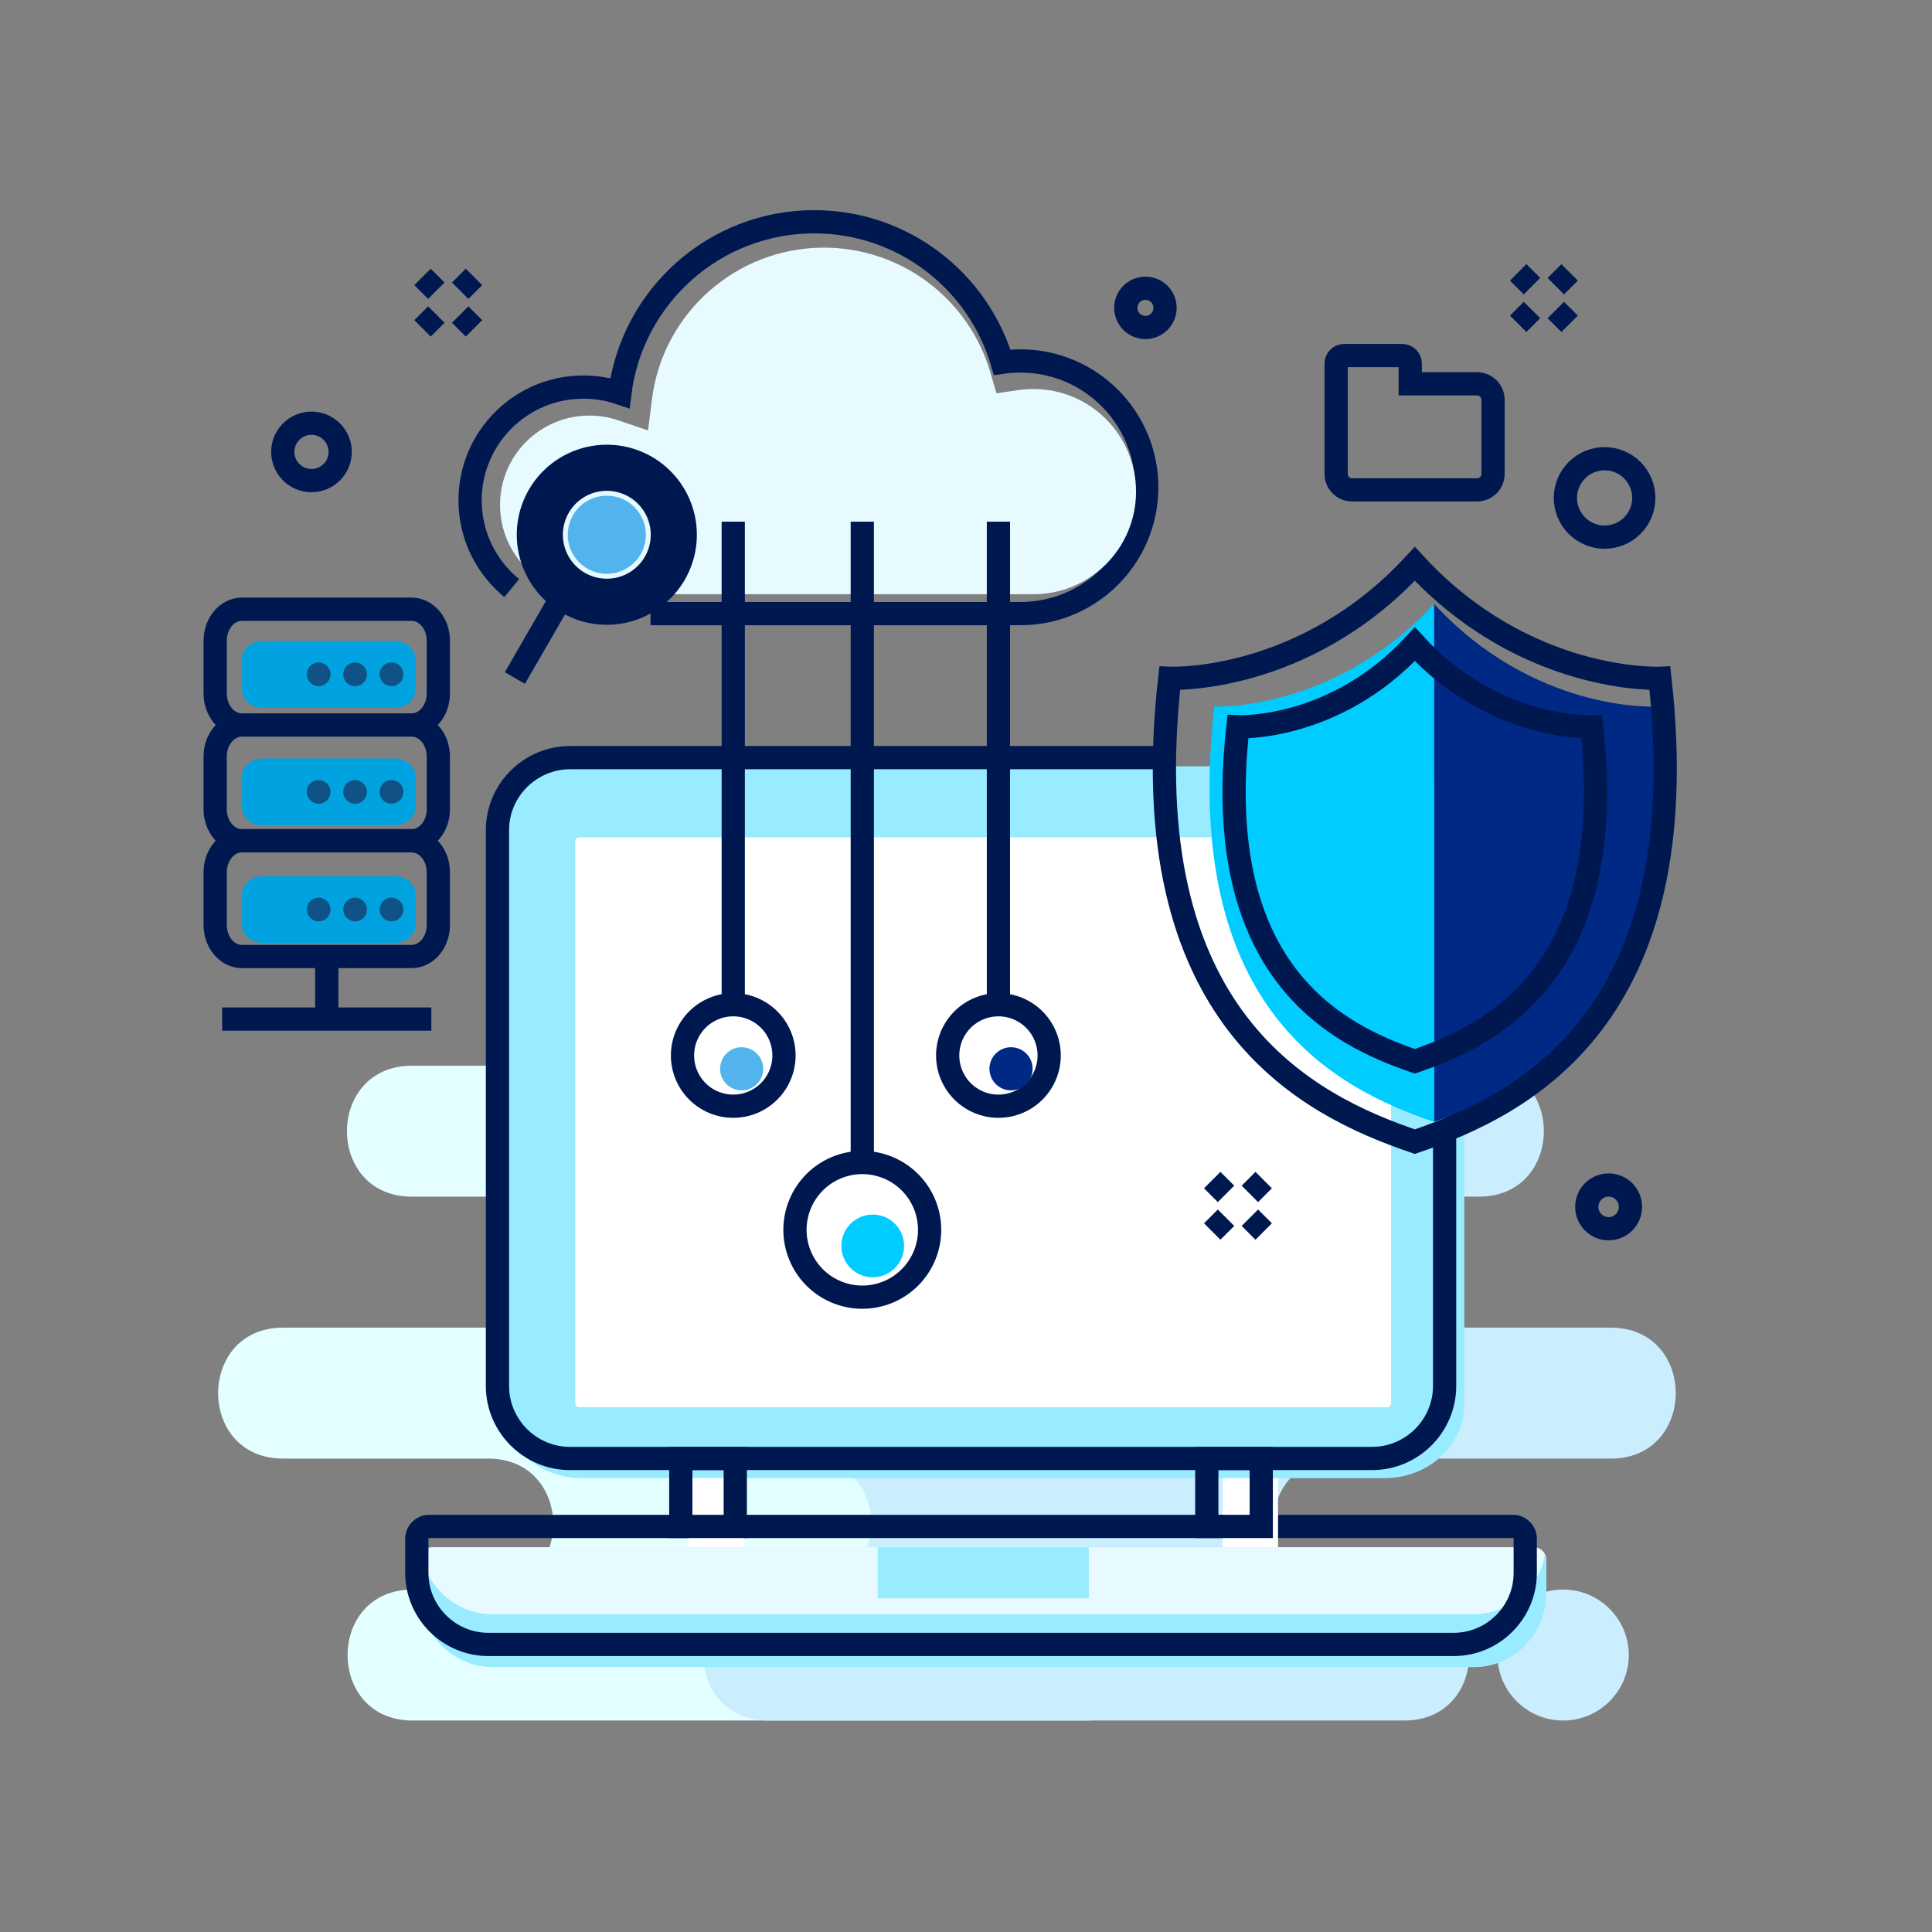 <svg xmlns="http://www.w3.org/2000/svg" xmlns:xlink="http://www.w3.org/1999/xlink" width="500" zoomAndPan="magnify" viewBox="0 0 375 375" height="500" preserveAspectRatio="xMidYMid meet" version="1.0"><rect x="0" y="0" width="375" height="375" fill="#808080" stroke="none"/><defs><clipPath id="dfdb57e0d7"><path d="M 55 274 L 327 274 L 327 334 L 55 334 Z M 55 274 " clip-rule="nonzero"/></clipPath><clipPath id="ba42ff0dbb"><path d="M 203 84 L 336.633 84 L 336.633 251 L 203 251 Z M 203 84 " clip-rule="nonzero"/></clipPath><clipPath id="84538a6f90"><path d="M 216 100 L 336.633 100 L 336.633 235 L 216 235 Z M 216 100 " clip-rule="nonzero"/></clipPath><clipPath id="8828cf64d2"><path d="M 66 40.75 L 252 40.75 L 252 147 L 66 147 Z M 66 40.75 " clip-rule="nonzero"/></clipPath><clipPath id="fb832bc9b4"><path d="M 272 40.75 L 335 40.75 L 335 90 L 272 90 Z M 272 40.75 " clip-rule="nonzero"/></clipPath><clipPath id="0ecbc2d2ed"><path d="M 56 40.75 L 119 40.75 L 119 91 L 56 91 Z M 56 40.75 " clip-rule="nonzero"/></clipPath><clipPath id="bc10187da4"><path d="M 38.133 56 L 93 56 L 93 121 L 38.133 121 Z M 38.133 56 " clip-rule="nonzero"/></clipPath><clipPath id="18f27955ac"><path d="M 282 63 L 336.633 63 L 336.633 132 L 282 132 Z M 282 63 " clip-rule="nonzero"/></clipPath><clipPath id="de1dc84f0e"><path d="M 286 207 L 336.633 207 L 336.633 268 L 286 268 Z M 286 207 " clip-rule="nonzero"/></clipPath><clipPath id="dedf4433ff"><path d="M 38.133 93 L 112 93 L 112 169 L 38.133 169 Z M 38.133 93 " clip-rule="nonzero"/></clipPath><clipPath id="2245839f79"><path d="M 38.133 116 L 112 116 L 112 192 L 38.133 192 Z M 38.133 116 " clip-rule="nonzero"/></clipPath><clipPath id="807e4f7464"><path d="M 38.133 139 L 112 139 L 112 214 L 38.133 214 Z M 38.133 139 " clip-rule="nonzero"/></clipPath><clipPath id="09d0bb891b"><path d="M 54 40.75 L 181 40.75 L 181 167 L 54 167 Z M 54 40.75 " clip-rule="nonzero"/></clipPath><clipPath id="94f9fdc7cd"><path d="M 195 40.75 L 256 40.75 L 256 90 L 195 90 Z M 195 40.75 " clip-rule="nonzero"/></clipPath></defs><path fill="#e4ffff" d="M 80.074 308.535 L 94.773 308.535 C 111.59 308.535 111.59 283.113 94.773 283.113 L 54.953 283.113 C 38.133 283.113 38.133 257.695 54.953 257.695 L 93.961 257.695 C 110.781 257.695 110.781 232.273 93.961 232.273 L 79.953 232.273 C 63.137 232.273 63.137 206.855 79.953 206.855 L 212.434 206.855 C 229.242 206.855 229.242 232.273 212.434 232.273 L 205.422 232.273 C 188.602 232.273 188.609 257.695 205.422 257.695 L 224.527 257.695 C 241.348 257.695 241.348 283.113 224.527 283.113 L 204.609 283.113 C 187.801 283.113 187.801 308.535 204.609 308.535 L 210.734 308.535 C 227.551 308.535 227.551 333.953 210.734 333.953 L 80.074 333.953 C 63.258 333.953 63.258 308.535 80.074 308.535 Z M 80.074 308.535 " fill-opacity="1" fill-rule="evenodd"/><path fill="#cbeeff" d="M 156.133 206.855 L 287.047 206.855 C 303.867 206.855 303.859 232.273 287.047 232.273 L 273.992 232.273 C 256.23 232.273 254.656 257.695 275.941 257.695 L 312.648 257.695 C 329.465 257.695 329.465 283.113 312.648 283.113 L 259.762 283.113 C 242.953 283.113 242.953 308.535 259.762 308.535 L 272.562 308.535 C 289.379 308.535 289.375 333.953 272.562 333.953 L 149.125 333.953 C 132.305 333.953 132.305 308.535 149.125 308.535 L 156.133 308.535 C 173.059 308.535 173.77 283.113 156.133 283.113 L 126.195 283.113 C 109.379 283.113 109.379 257.695 126.195 257.695 L 147.895 257.695 C 166.516 258.266 168.715 232.273 147.895 232.273 L 134.637 232.273 C 117.82 232.273 117.82 206.855 134.637 206.855 Z M 303.438 308.535 L 303.367 308.535 C 296.371 308.535 290.652 314.25 290.652 321.238 C 290.652 328.238 296.371 333.953 303.367 333.953 L 303.438 333.953 C 310.43 333.953 316.152 328.238 316.152 321.238 C 316.152 314.25 310.43 308.535 303.438 308.535 Z M 303.438 308.535 " fill-opacity="1" fill-rule="evenodd"/><path fill="#99ebff" d="M 112.941 148.734 L 268.738 148.734 C 269.754 148.734 270.762 148.828 271.758 149.012 C 272.754 149.195 273.723 149.465 274.66 149.824 C 275.602 150.184 276.492 150.621 277.34 151.145 C 278.184 151.664 278.965 152.258 279.684 152.922 C 280.402 153.586 281.043 154.309 281.609 155.086 C 282.176 155.867 282.652 156.691 283.039 157.559 C 283.43 158.426 283.723 159.32 283.922 160.238 C 284.117 161.16 284.219 162.09 284.219 163.027 L 284.219 272.621 C 284.219 273.559 284.117 274.488 283.922 275.406 C 283.723 276.328 283.43 277.223 283.039 278.09 C 282.652 278.957 282.176 279.781 281.609 280.559 C 281.043 281.34 280.402 282.062 279.684 282.727 C 278.965 283.391 278.184 283.98 277.34 284.504 C 276.492 285.023 275.602 285.465 274.66 285.824 C 273.723 286.184 272.754 286.453 271.758 286.637 C 270.762 286.82 269.754 286.91 268.738 286.91 L 112.941 286.91 C 111.926 286.91 110.918 286.82 109.922 286.637 C 108.926 286.453 107.957 286.184 107.02 285.824 C 106.078 285.465 105.188 285.023 104.34 284.504 C 103.496 283.98 102.715 283.391 101.996 282.727 C 101.277 282.062 100.637 281.34 100.07 280.559 C 99.504 279.781 99.027 278.957 98.641 278.09 C 98.25 277.223 97.957 276.328 97.758 275.406 C 97.562 274.488 97.461 273.559 97.461 272.621 L 97.461 163.027 C 97.461 162.09 97.562 161.16 97.758 160.238 C 97.957 159.32 98.25 158.426 98.641 157.559 C 99.027 156.691 99.504 155.867 100.07 155.086 C 100.637 154.309 101.277 153.586 101.996 152.922 C 102.715 152.258 103.496 151.664 104.34 151.145 C 105.188 150.621 106.078 150.184 107.02 149.824 C 107.957 149.465 108.926 149.195 109.922 149.012 C 110.918 148.828 111.926 148.734 112.941 148.734 Z M 112.941 148.734 " fill-opacity="1" fill-rule="evenodd"/><path fill="#ffffff" d="M 112.422 162.523 L 269.258 162.523 C 269.465 162.523 269.641 162.586 269.789 162.715 C 269.938 162.844 270.012 162.996 270.012 163.176 L 270.012 272.477 C 270.012 272.656 269.938 272.812 269.789 272.941 C 269.641 273.066 269.465 273.133 269.258 273.133 L 112.422 273.133 C 112.215 273.133 112.039 273.066 111.891 272.941 C 111.742 272.812 111.668 272.656 111.668 272.477 L 111.668 163.176 C 111.668 162.996 111.742 162.844 111.891 162.715 C 112.039 162.586 112.215 162.523 112.422 162.523 Z M 112.422 162.523 " fill-opacity="1" fill-rule="evenodd"/><path fill="#e6faff" d="M 95.664 323.574 L 286.016 323.574 C 293.777 323.574 300.117 317.23 300.117 309.473 L 300.117 302.711 C 300.117 301.387 299.039 300.309 297.715 300.309 L 83.965 300.309 C 82.641 300.309 81.562 301.387 81.562 302.711 L 81.562 309.473 C 81.562 317.23 87.902 323.574 95.664 323.574 Z M 95.664 323.574 " fill-opacity="1" fill-rule="evenodd"/><path fill="#99ebff" d="M 95.656 323.574 L 286.016 323.574 C 293.777 323.574 300.117 317.223 300.117 309.473 L 300.117 302.711 C 300.117 302.355 300.039 302.016 299.898 301.707 C 298.719 308.293 292.93 313.328 286.016 313.328 L 95.656 313.328 C 88.75 313.328 82.961 308.293 81.781 301.707 C 81.641 302.016 81.562 302.355 81.562 302.711 L 81.562 309.473 C 81.562 317.223 87.902 323.574 95.656 323.574 Z M 95.656 323.574 " fill-opacity="1" fill-rule="evenodd"/><path fill="#99ebff" d="M 170.348 300.309 L 211.332 300.309 L 211.332 310.219 L 170.348 310.219 Z M 170.348 300.309 " fill-opacity="1" fill-rule="evenodd"/><g clip-path="url(#dfdb57e0d7)"><path stroke-linecap="butt" transform="matrix(0.007, 0, 0, 0.007, 39.507, 40.793)" fill="none" stroke-linejoin="miter" d="M 7897.232 39770.263 L 34665.765 39770.263 C 35757.27 39770.263 36648.822 38878.078 36648.822 37787.02 L 36648.822 36836.052 C 36648.822 36649.814 36497.209 36498.187 36310.988 36498.187 L 6252.008 36498.187 C 6065.788 36498.187 5914.175 36649.814 5914.175 36836.052 L 5914.175 37787.02 C 5914.175 38878.078 6805.727 39770.263 7897.232 39770.263 Z M 7897.232 39770.263 " stroke="#001850" stroke-width="644.211" stroke-opacity="1" stroke-miterlimit="4"/></g><path fill="#ffffff" d="M 133.613 286.91 L 144.352 286.91 L 144.352 300.309 L 133.613 300.309 Z M 133.613 286.91 " fill-opacity="1" fill-rule="evenodd"/><path fill="#ffffff" d="M 237.328 286.91 L 248.066 286.91 L 248.066 300.309 L 237.328 300.309 Z M 237.328 286.91 " fill-opacity="1" fill-rule="evenodd"/><path stroke-linecap="butt" transform="matrix(0.007, 0, 0, 0.007, 39.507, 40.793)" fill="none" stroke-linejoin="miter" d="M 13233.91 34613.832 L 14744 34613.832 L 14744 36498.187 L 13233.91 36498.187 Z M 13233.91 34613.832 " stroke="#001850" stroke-width="644.211" stroke-opacity="1" stroke-miterlimit="4"/><path stroke-linecap="butt" transform="matrix(0.007, 0, 0, 0.007, 39.507, 40.793)" fill="none" stroke-linejoin="miter" d="M 27818.997 34613.832 L 29329.087 34613.832 L 29329.087 36498.187 L 27818.997 36498.187 Z M 27818.997 34613.832 " stroke="#001850" stroke-width="644.211" stroke-opacity="1" stroke-miterlimit="4"/><path stroke-linecap="butt" transform="matrix(0.007, 0, 0, 0.007, 39.507, 40.793)" fill="none" stroke-linejoin="miter" d="M 34413.076 25524.976 L 34413.076 32604.219 C 34413.076 33709.011 33508.889 34613.832 32403.101 34613.832 L 10159.896 34613.832 C 9054.107 34613.832 8149.921 33709.011 8149.921 32604.219 L 8149.921 17190.961 C 8149.921 16086.168 9054.107 15180.799 10159.896 15180.799 L 26646.741 15180.799 " stroke="#001850" stroke-width="644.211" stroke-opacity="1" stroke-miterlimit="4"/><path fill="#002985" d="M 278.344 217.758 L 278.344 117.207 C 297.656 138.191 320.98 137.133 320.98 137.133 C 327.637 196.41 296.945 211.414 278.344 217.758 Z M 278.344 217.758 " fill-opacity="1" fill-rule="evenodd"/><path fill="#00ccff" d="M 278.344 217.758 L 278.344 117.207 C 259.023 138.191 235.699 137.133 235.699 137.133 C 229.043 196.41 259.734 211.414 278.344 217.758 Z M 278.344 217.758 " fill-opacity="1" fill-rule="evenodd"/><g clip-path="url(#ba42ff0dbb)"><path stroke-linecap="butt" transform="matrix(0.007, 0, 0, 0.007, 39.507, 40.793)" fill="none" stroke-linejoin="miter" d="M 33586.893 25828.78 C 30622.195 24819.029 25731.018 22427.052 26791.213 12980.003 C 26791.213 12980.003 30507.935 13149.211 33586.893 9806.265 C 36664.753 13149.211 40382.025 12980.003 40382.025 12980.003 C 41442.219 22427.052 36551.043 24819.029 33586.893 25828.78 Z M 33586.893 25828.78 " stroke="#001850" stroke-width="644.211" stroke-opacity="1" stroke-miterlimit="4"/></g><g clip-path="url(#84538a6f90)"><path stroke-linecap="butt" transform="matrix(0.007, 0, 0, 0.007, 39.507, 40.793)" fill="none" stroke-linejoin="miter" d="M 33586.893 23599.967 C 31446.729 22869.848 27916.777 21144.811 28681.984 14325.972 C 28681.984 14325.972 31364.88 14447.933 33586.893 12035.079 C 35807.808 14447.933 38491.253 14325.972 38491.253 14325.972 C 39255.911 21144.811 35725.959 22869.848 33586.893 23599.967 Z M 33586.893 23599.967 " stroke="#001850" stroke-width="644.211" stroke-opacity="1" stroke-miterlimit="4"/></g><g clip-path="url(#8828cf64d2)"><path stroke-linecap="butt" transform="matrix(0.007, 0, 0, 0.007, 39.507, 40.793)" fill="none" stroke-linejoin="miter" d="M 8545.983 10479.25 C 7841.201 9902.955 7390.756 9027.252 7390.756 8046.069 C 7390.756 6312.242 8797.024 4905.843 10531.788 4905.843 C 10886.101 4905.843 11226.132 4964.076 11544.191 5071.754 C 11879.827 2394.101 14165.013 321.86 16934.153 321.86 C 19400.066 321.86 21482.001 1966.138 22145.035 4216.927 C 22309.832 4192.754 22479.024 4181.217 22650.962 4181.217 C 24586.228 4181.217 26153.998 5749.133 26153.998 7684.031 C 26153.998 9617.83 24586.228 11186.844 22650.962 11186.844 C 19238.015 11186.844 15682.794 11186.844 12393.994 11186.844 " stroke="#001850" stroke-width="644.211" stroke-opacity="1" stroke-miterlimit="4"/></g><path fill="#e6faff" d="M 159.926 48.066 C 142.992 48.066 128.652 60.688 126.547 77.477 L 125.785 83.547 L 119.988 81.578 C 118.191 80.969 116.305 80.66 114.398 80.66 C 104.812 80.66 97.055 88.426 97.055 98.004 C 97.055 107.59 104.812 115.344 114.398 115.344 C 143.129 115.344 171.852 115.344 200.578 115.344 C 211.586 115.344 220.504 106.43 220.504 95.43 C 220.504 84.422 211.586 75.508 200.578 75.508 C 199.617 75.508 198.652 75.578 197.699 75.711 L 193.418 76.332 L 192.195 72.188 C 187.992 57.906 174.844 48.066 159.926 48.066 Z M 159.926 48.066 " fill-opacity="1" fill-rule="evenodd"/><path stroke-linecap="butt" transform="matrix(0.007, 0, 0, 0.007, 39.507, 40.793)" fill="none" stroke-linejoin="miter" d="M 14687.969 8637.196 L 14687.969 22032.051 " stroke="#001850" stroke-width="644.211" stroke-opacity="1" stroke-miterlimit="4"/><path stroke-linecap="butt" transform="matrix(0.007, 0, 0, 0.007, 39.507, 40.793)" fill="none" stroke-linejoin="miter" d="M 16094.786 23439 C 16094.786 23531.295 16085.997 23623.04 16067.869 23713.687 C 16049.742 23804.334 16023.374 23892.234 15987.668 23977.387 C 15952.512 24062.54 15909.115 24143.848 15858.028 24220.76 C 15806.391 24297.673 15748.163 24368.542 15682.794 24433.918 C 15617.424 24499.293 15546.561 24557.527 15469.656 24608.619 C 15392.751 24660.26 15312 24703.661 15226.306 24738.821 C 15141.161 24773.98 15053.269 24800.9 14962.631 24819.029 C 14871.992 24837.159 14780.255 24845.949 14687.969 24845.949 C 14595.683 24845.949 14503.946 24837.159 14413.307 24819.029 C 14322.669 24800.9 14234.777 24773.98 14149.632 24738.821 C 14063.937 24703.661 13983.187 24660.26 13906.282 24608.619 C 13829.376 24557.527 13758.514 24499.293 13693.144 24433.918 C 13627.775 24368.542 13569.546 24297.673 13517.91 24220.76 C 13466.823 24143.848 13423.426 24062.54 13388.27 23977.387 C 13352.564 23892.234 13326.196 23804.334 13308.068 23713.687 C 13289.941 23623.04 13281.152 23531.295 13281.152 23439 C 13281.152 23346.705 13289.941 23254.959 13308.068 23164.312 C 13326.196 23073.666 13352.564 22985.766 13388.27 22900.613 C 13423.426 22815.46 13466.823 22734.152 13517.91 22657.24 C 13569.546 22580.327 13627.775 22509.458 13693.144 22444.082 C 13758.514 22378.707 13829.376 22320.473 13906.282 22269.381 C 13983.187 22217.74 14063.937 22174.339 14149.632 22139.179 C 14234.777 22104.019 14322.669 22077.1 14413.307 22058.97 C 14503.946 22040.841 14595.683 22032.051 14687.969 22032.051 C 14780.255 22032.051 14871.992 22040.841 14962.631 22058.97 C 15053.269 22077.1 15141.161 22104.019 15226.306 22139.179 C 15312 22174.339 15392.751 22217.74 15469.656 22269.381 C 15546.561 22320.473 15617.424 22378.707 15682.794 22444.082 C 15748.163 22509.458 15806.391 22580.327 15858.028 22657.24 C 15909.115 22734.152 15952.512 22815.46 15987.668 22900.613 C 16023.374 22985.766 16049.742 23073.666 16067.869 23164.312 C 16085.997 23254.959 16094.786 23346.705 16094.786 23439 Z M 16094.786 23439 " stroke="#001850" stroke-width="644.211" stroke-opacity="1" stroke-miterlimit="4"/><path stroke-linecap="butt" transform="matrix(0.007, 0, 0, 0.007, 39.507, 40.793)" fill="none" stroke-linejoin="miter" d="M 18266.262 8637.196 L 18266.262 26407.272 " stroke="#001850" stroke-width="644.211" stroke-opacity="1" stroke-miterlimit="4"/><path stroke-linecap="butt" transform="matrix(0.007, 0, 0, 0.007, 39.507, 40.793)" fill="none" stroke-linejoin="miter" d="M 20132.863 28274.047 C 20132.863 28396.558 20120.778 28517.969 20097.157 28638.282 C 20072.987 28758.596 20037.83 28875.063 19991.138 28988.234 C 19943.896 29101.955 19886.217 29209.083 19818.101 29311.267 C 19749.985 29413.45 19673.079 29507.393 19586.286 29594.195 C 19499.493 29680.996 19405.009 29758.458 19303.385 29826.58 C 19201.21 29894.703 19093.543 29951.837 18980.382 29999.084 C 18867.222 30045.781 18750.216 30080.941 18630.463 30105.113 C 18510.162 30129.286 18388.761 30140.822 18266.262 30140.822 C 18143.213 30140.822 18021.813 30129.286 17901.511 30105.113 C 17781.759 30080.941 17664.753 30045.781 17551.592 29999.084 C 17438.431 29951.837 17330.764 29894.703 17228.59 29826.58 C 17126.965 29758.458 17032.481 29680.996 16945.688 29594.195 C 16858.895 29507.393 16781.99 29413.45 16713.874 29311.267 C 16645.758 29209.083 16588.079 29101.955 16541.386 28988.234 C 16494.144 28875.063 16458.988 28758.596 16434.818 28638.282 C 16411.197 28517.969 16399.111 28396.558 16399.111 28274.047 C 16399.111 28151.536 16411.197 28030.125 16434.818 27909.812 C 16458.988 27789.498 16494.144 27673.031 16541.386 27559.31 C 16588.079 27446.139 16645.758 27338.462 16713.874 27236.827 C 16781.99 27134.644 16858.895 27040.701 16945.688 26953.899 C 17032.481 26867.098 17126.965 26789.636 17228.59 26721.514 C 17330.764 26653.392 17438.431 26596.257 17551.592 26549.01 C 17664.753 26502.313 17781.759 26466.604 17901.511 26442.981 C 18021.813 26418.808 18143.213 26407.272 18266.262 26407.272 C 18388.761 26407.272 18510.162 26418.808 18630.463 26442.981 C 18750.216 26466.604 18867.222 26502.313 18980.382 26549.01 C 19093.543 26596.257 19201.21 26653.392 19303.385 26721.514 C 19405.009 26789.636 19499.493 26867.098 19586.286 26953.899 C 19673.079 27040.701 19749.985 27134.644 19818.101 27236.827 C 19886.217 27338.462 19943.896 27446.139 19991.138 27559.31 C 20037.83 27673.031 20072.987 27789.498 20097.157 27909.812 C 20120.778 28030.125 20132.863 28151.536 20132.863 28274.047 Z M 20132.863 28274.047 " stroke="#001850" stroke-width="644.211" stroke-opacity="1" stroke-miterlimit="4"/><path stroke-linecap="butt" transform="matrix(0.007, 0, 0, 0.007, 39.507, 40.793)" fill="none" stroke-linejoin="miter" d="M 22041.213 8637.196 L 22041.213 22032.051 " stroke="#001850" stroke-width="644.211" stroke-opacity="1" stroke-miterlimit="4"/><path stroke-linecap="butt" transform="matrix(0.007, 0, 0, 0.007, 39.507, 40.793)" fill="none" stroke-linejoin="miter" d="M 23448.03 23439 C 23448.03 23531.295 23439.241 23623.04 23421.113 23713.687 C 23402.986 23804.334 23376.069 23892.234 23340.912 23977.387 C 23305.755 24062.54 23262.359 24143.848 23210.722 24220.76 C 23159.635 24297.673 23101.407 24368.542 23036.038 24433.918 C 22970.668 24499.293 22899.256 24557.527 22822.9 24608.619 C 22745.995 24660.26 22664.695 24703.661 22579.55 24738.821 C 22493.855 24773.98 22405.964 24800.9 22315.325 24819.029 C 22224.687 24837.159 22133.499 24845.949 22041.213 24845.949 C 21948.377 24845.949 21857.189 24837.159 21766.551 24819.029 C 21675.913 24800.9 21588.021 24773.98 21502.326 24738.821 C 21417.181 24703.661 21335.881 24660.26 21259.525 24608.619 C 21182.62 24557.527 21111.208 24499.293 21045.839 24433.918 C 20981.018 24368.542 20922.241 24297.673 20871.154 24220.76 C 20820.067 24143.848 20776.67 24062.54 20740.964 23977.387 C 20705.807 23892.234 20678.891 23804.334 20660.763 23713.687 C 20643.185 23623.04 20633.846 23531.295 20633.846 23439 C 20633.846 23346.705 20643.185 23254.959 20660.763 23164.312 C 20678.891 23073.666 20705.807 22985.766 20740.964 22900.613 C 20776.67 22815.46 20820.067 22734.152 20871.154 22657.24 C 20922.241 22580.327 20981.018 22509.458 21045.839 22444.082 C 21111.208 22378.707 21182.62 22320.473 21259.525 22269.381 C 21335.881 22217.74 21417.181 22174.339 21502.326 22139.179 C 21588.021 22104.019 21675.913 22077.1 21766.551 22058.97 C 21857.189 22040.841 21948.377 22032.051 22041.213 22032.051 C 22133.499 22032.051 22224.687 22040.841 22315.325 22058.97 C 22405.964 22077.1 22493.855 22104.019 22579.55 22139.179 C 22664.695 22174.339 22745.995 22217.74 22822.9 22269.381 C 22899.256 22320.473 22970.668 22378.707 23036.038 22444.082 C 23101.407 22509.458 23159.635 22580.327 23210.722 22657.24 C 23262.359 22734.152 23305.755 22815.46 23340.912 22900.613 C 23376.069 22985.766 23402.986 23073.666 23421.113 23164.312 C 23439.241 23254.959 23448.03 23346.705 23448.03 23439 Z M 23448.03 23439 " stroke="#001850" stroke-width="644.211" stroke-opacity="1" stroke-miterlimit="4"/><path fill="#53b4ed" d="M 148.141 207.453 C 148.141 207.727 148.113 208 148.062 208.27 C 148.008 208.539 147.93 208.801 147.824 209.055 C 147.719 209.309 147.59 209.551 147.438 209.781 C 147.281 210.008 147.109 210.219 146.914 210.414 C 146.719 210.609 146.508 210.781 146.281 210.934 C 146.051 211.09 145.809 211.219 145.555 211.324 C 145.301 211.426 145.039 211.508 144.77 211.562 C 144.5 211.613 144.227 211.641 143.953 211.641 C 143.68 211.641 143.406 211.613 143.137 211.562 C 142.867 211.508 142.605 211.426 142.352 211.324 C 142.098 211.219 141.855 211.09 141.625 210.934 C 141.398 210.781 141.188 210.609 140.992 210.414 C 140.797 210.219 140.625 210.008 140.473 209.781 C 140.316 209.551 140.188 209.309 140.082 209.055 C 139.98 208.801 139.898 208.539 139.844 208.27 C 139.793 208 139.766 207.727 139.766 207.453 C 139.766 207.18 139.793 206.906 139.844 206.637 C 139.898 206.367 139.98 206.105 140.082 205.852 C 140.188 205.598 140.316 205.355 140.473 205.125 C 140.625 204.898 140.797 204.688 140.992 204.492 C 141.188 204.297 141.398 204.125 141.625 203.973 C 141.855 203.816 142.098 203.688 142.352 203.582 C 142.605 203.48 142.867 203.398 143.137 203.344 C 143.406 203.293 143.68 203.266 143.953 203.266 C 144.227 203.266 144.5 203.293 144.77 203.344 C 145.039 203.398 145.301 203.48 145.555 203.582 C 145.809 203.688 146.051 203.816 146.281 203.973 C 146.508 204.125 146.719 204.297 146.914 204.492 C 147.109 204.688 147.281 204.898 147.438 205.125 C 147.59 205.355 147.719 205.598 147.824 205.852 C 147.93 206.105 148.008 206.367 148.062 206.637 C 148.113 206.906 148.141 207.18 148.141 207.453 Z M 148.141 207.453 " fill-opacity="1" fill-rule="nonzero"/><path fill="#002985" d="M 200.43 207.453 C 200.43 207.727 200.402 208 200.348 208.27 C 200.297 208.539 200.215 208.801 200.109 209.055 C 200.004 209.309 199.875 209.551 199.723 209.781 C 199.57 210.008 199.398 210.219 199.203 210.414 C 199.008 210.609 198.797 210.781 198.566 210.934 C 198.34 211.09 198.098 211.219 197.844 211.324 C 197.59 211.426 197.328 211.508 197.059 211.562 C 196.789 211.613 196.516 211.641 196.242 211.641 C 195.965 211.641 195.691 211.613 195.422 211.562 C 195.152 211.508 194.891 211.426 194.637 211.324 C 194.383 211.219 194.141 211.09 193.914 210.934 C 193.684 210.781 193.473 210.609 193.277 210.414 C 193.086 210.219 192.91 210.008 192.758 209.781 C 192.605 209.551 192.477 209.309 192.371 209.055 C 192.266 208.801 192.188 208.539 192.133 208.27 C 192.078 208 192.051 207.727 192.051 207.453 C 192.051 207.18 192.078 206.906 192.133 206.637 C 192.188 206.367 192.266 206.105 192.371 205.852 C 192.477 205.598 192.605 205.355 192.758 205.125 C 192.91 204.898 193.086 204.688 193.277 204.492 C 193.473 204.297 193.684 204.125 193.914 203.973 C 194.141 203.816 194.383 203.688 194.637 203.582 C 194.891 203.48 195.152 203.398 195.422 203.344 C 195.691 203.293 195.965 203.266 196.242 203.266 C 196.516 203.266 196.789 203.293 197.059 203.344 C 197.328 203.398 197.59 203.48 197.844 203.582 C 198.098 203.688 198.34 203.816 198.566 203.973 C 198.797 204.125 199.008 204.297 199.203 204.492 C 199.398 204.688 199.57 204.898 199.723 205.125 C 199.875 205.355 200.004 205.598 200.109 205.852 C 200.215 206.105 200.293 206.367 200.348 206.637 C 200.402 206.906 200.43 207.18 200.43 207.453 Z M 200.43 207.453 " fill-opacity="1" fill-rule="nonzero"/><path fill="#00ccff" d="M 175.484 241.832 C 175.484 242.23 175.445 242.629 175.367 243.02 C 175.289 243.41 175.172 243.793 175.02 244.16 C 174.867 244.531 174.68 244.879 174.457 245.215 C 174.234 245.547 173.984 245.852 173.699 246.137 C 173.418 246.418 173.109 246.672 172.777 246.891 C 172.445 247.113 172.094 247.301 171.727 247.453 C 171.355 247.609 170.977 247.723 170.586 247.801 C 170.191 247.879 169.797 247.918 169.398 247.918 C 168.996 247.918 168.602 247.879 168.211 247.801 C 167.816 247.723 167.438 247.609 167.066 247.453 C 166.699 247.301 166.348 247.113 166.016 246.891 C 165.684 246.672 165.375 246.418 165.094 246.137 C 164.809 245.852 164.559 245.547 164.336 245.215 C 164.113 244.879 163.926 244.531 163.773 244.16 C 163.621 243.793 163.504 243.41 163.426 243.02 C 163.348 242.629 163.309 242.23 163.309 241.832 C 163.309 241.434 163.348 241.035 163.426 240.645 C 163.504 240.254 163.621 239.871 163.773 239.504 C 163.926 239.133 164.113 238.781 164.336 238.449 C 164.559 238.117 164.809 237.809 165.094 237.527 C 165.375 237.246 165.684 236.992 166.016 236.77 C 166.348 236.551 166.699 236.363 167.066 236.207 C 167.438 236.055 167.816 235.941 168.211 235.863 C 168.602 235.785 168.996 235.746 169.398 235.746 C 169.797 235.746 170.191 235.785 170.586 235.863 C 170.977 235.941 171.355 236.055 171.727 236.207 C 172.094 236.363 172.445 236.551 172.777 236.77 C 173.109 236.992 173.418 237.246 173.699 237.527 C 173.984 237.809 174.234 238.117 174.457 238.449 C 174.68 238.781 174.867 239.133 175.02 239.504 C 175.172 239.871 175.289 240.254 175.367 240.645 C 175.445 241.035 175.484 241.434 175.484 241.832 Z M 175.484 241.832 " fill-opacity="1" fill-rule="nonzero"/><g clip-path="url(#fb832bc9b4)"><path stroke-linecap="butt" transform="matrix(0.007, 0, 0, 0.007, 39.507, 40.793)" fill="none" stroke-linejoin="miter" d="M 36453.263 1724.963 L 36836.142 2106.778 M 37879.856 1724.963 L 37496.978 2107.877 M 36836.142 2768.226 L 36453.263 3151.14 M 37496.978 2768.226 L 37879.856 3151.14 " stroke="#001850" stroke-width="644.211" stroke-opacity="1" stroke-miterlimit="4"/></g><path stroke-linecap="butt" transform="matrix(0.007, 0, 0, 0.007, 39.507, 40.793)" fill="none" stroke-linejoin="miter" d="M 27968.962 26894.018 L 28351.841 27276.932 M 29396.105 26894.018 L 29013.226 27276.932 M 28351.841 27937.83 L 27968.962 28320.744 M 29013.226 27937.83 L 29396.105 28320.744 " stroke="#001850" stroke-width="644.211" stroke-opacity="1" stroke-miterlimit="4"/><g clip-path="url(#0ecbc2d2ed)"><path stroke-linecap="butt" transform="matrix(0.007, 0, 0, 0.007, 39.507, 40.793)" fill="none" stroke-linejoin="miter" d="M 6071.83 1850.77 L 6455.258 2233.135 M 7498.973 1850.77 L 7116.094 2233.135 M 6455.258 2894.032 L 6071.83 3276.947 M 7116.094 2894.032 L 7498.973 3276.947 " stroke="#001850" stroke-width="644.211" stroke-opacity="1" stroke-miterlimit="4"/></g><g clip-path="url(#bc10187da4)"><path stroke-linecap="butt" transform="matrix(0.007, 0, 0, 0.007, 39.507, 40.793)" fill="none" stroke-linejoin="miter" d="M 3788.842 6702.848 C 3788.842 6755.038 3783.898 6807.229 3773.461 6858.321 C 3763.573 6909.412 3748.192 6959.406 3728.417 7007.751 C 3708.641 7056.095 3683.921 7101.694 3654.807 7145.094 C 3625.693 7188.495 3592.734 7229.149 3555.929 7265.957 C 3519.124 7302.765 3478.474 7335.727 3435.078 7364.844 C 3391.681 7393.961 3346.087 7418.133 3297.747 7438.46 C 3249.406 7458.238 3199.418 7473.62 3148.331 7483.509 C 3097.244 7493.947 3045.058 7498.892 2992.872 7498.892 C 2940.687 7498.892 2889.05 7493.947 2837.963 7483.509 C 2786.327 7473.62 2736.888 7458.238 2688.547 7438.46 C 2640.207 7418.133 2594.064 7393.961 2550.667 7364.844 C 2507.27 7335.727 2467.17 7302.765 2430.365 7265.957 C 2393.011 7229.149 2360.052 7188.495 2330.938 7145.094 C 2302.373 7101.694 2277.653 7056.095 2257.328 7007.751 C 2237.553 6959.406 2222.721 6909.412 2212.284 6858.321 C 2201.847 6807.229 2196.903 6755.038 2196.903 6702.848 C 2196.903 6650.657 2201.847 6599.016 2212.284 6547.924 C 2222.721 6496.283 2237.553 6446.839 2257.328 6398.494 C 2277.653 6350.149 2302.373 6304.001 2330.938 6260.601 C 2360.052 6217.2 2393.011 6177.096 2430.365 6140.288 C 2467.17 6102.93 2507.27 6069.968 2550.667 6041.4 C 2594.064 6012.283 2640.207 5987.562 2688.547 5967.784 C 2736.888 5947.457 2786.327 5932.624 2837.963 5922.186 C 2889.05 5912.297 2940.687 5906.804 2992.872 5906.804 C 3045.058 5906.804 3097.244 5912.297 3148.331 5922.186 C 3199.418 5932.624 3249.406 5947.457 3297.747 5967.784 C 3346.087 5987.562 3391.681 6012.283 3435.078 6041.4 C 3478.474 6069.968 3519.124 6102.93 3555.929 6140.288 C 3592.734 6177.096 3625.693 6217.2 3654.807 6260.601 C 3683.921 6304.001 3708.641 6350.149 3728.417 6398.494 C 3748.192 6446.839 3763.573 6496.283 3773.461 6547.924 C 3783.898 6599.016 3788.842 6650.657 3788.842 6702.848 Z M 3788.842 6702.848 " stroke="#001850" stroke-width="644.211" stroke-opacity="1" stroke-miterlimit="4"/></g><g clip-path="url(#18f27955ac)"><path stroke-linecap="butt" transform="matrix(0.007, 0, 0, 0.007, 39.507, 40.793)" fill="none" stroke-linejoin="miter" d="M 39935.974 7979.045 C 39935.974 8050.464 39928.833 8121.333 39915.1 8191.104 C 39901.366 8260.874 39880.492 8328.997 39853.026 8394.922 C 39826.109 8460.847 39792.6 8523.475 39753.049 8582.808 C 39712.949 8642.14 39667.904 8697.078 39617.366 8747.62 C 39567.378 8798.163 39512.445 8843.212 39453.119 8882.767 C 39393.792 8922.322 39331.169 8955.833 39264.701 8983.302 C 39198.782 9010.771 39131.215 9031.098 39060.902 9045.381 C 38991.138 9059.116 38920.275 9066.258 38848.863 9066.258 C 38777.451 9066.258 38707.137 9059.116 38636.824 9045.381 C 38567.06 9031.098 38498.944 9010.771 38433.025 8983.302 C 38367.106 8955.833 38304.483 8922.322 38245.156 8882.767 C 38185.829 8843.212 38130.897 8798.163 38080.359 8747.62 C 38029.821 8697.078 37984.777 8642.14 37945.226 8582.808 C 37905.674 8523.475 37872.166 8460.847 37844.699 8394.922 C 37817.233 8328.997 37796.908 8260.874 37782.626 8191.104 C 37768.893 8121.333 37761.752 8050.464 37761.752 7979.045 C 37761.752 7907.626 37768.893 7836.757 37782.626 7766.986 C 37796.908 7696.666 37817.233 7629.093 37844.699 7563.168 C 37872.166 7497.243 37905.674 7434.615 37945.226 7375.282 C 37984.777 7315.95 38029.821 7261.012 38080.359 7210.47 C 38130.897 7159.927 38185.829 7114.879 38245.156 7075.324 C 38304.483 7035.769 38367.106 7002.257 38433.025 6974.788 C 38498.944 6947.319 38567.06 6926.992 38636.824 6912.709 C 38707.137 6898.974 38777.451 6891.832 38848.863 6891.832 C 38920.275 6891.832 38991.138 6898.974 39060.902 6912.709 C 39131.215 6926.992 39198.782 6947.319 39264.701 6974.788 C 39331.169 7002.257 39393.792 7035.769 39453.119 7075.324 C 39512.445 7114.879 39567.378 7159.927 39617.366 7210.47 C 39667.904 7261.012 39712.949 7315.95 39753.049 7375.282 C 39792.6 7434.615 39826.109 7497.243 39853.026 7563.168 C 39880.492 7629.093 39901.366 7696.666 39915.1 7766.986 C 39928.833 7836.757 39935.974 7907.626 39935.974 7979.045 Z M 39935.974 7979.045 " stroke="#001850" stroke-width="644.211" stroke-opacity="1" stroke-miterlimit="4"/></g><g clip-path="url(#de1dc84f0e)"><path stroke-linecap="butt" transform="matrix(0.007, 0, 0, 0.007, 39.507, 40.793)" fill="none" stroke-linejoin="miter" d="M 39566.828 27636.772 C 39566.828 27676.877 39562.983 27716.432 39555.293 27755.437 C 39547.602 27794.443 39536.066 27832.35 39520.685 27869.158 C 39505.854 27905.417 39487.177 27940.577 39464.654 27973.539 C 39442.681 28006.502 39417.413 28037.266 39389.397 28065.285 C 39361.382 28093.852 39330.619 28118.574 39297.66 28141.098 C 39264.701 28163.073 39229.544 28181.752 39192.739 28197.135 C 39155.935 28211.968 39118.031 28223.505 39079.029 28231.196 C 39040.027 28238.887 39001.025 28242.733 38960.925 28242.733 C 38921.373 28242.733 38881.822 28238.887 38842.82 28231.196 C 38803.818 28223.505 38765.915 28211.968 38729.11 28197.135 C 38692.306 28181.752 38657.149 28163.073 38624.189 28141.098 C 38591.23 28118.574 38560.468 28093.852 38532.452 28065.285 C 38504.437 28037.266 38479.168 28006.502 38457.195 27973.539 C 38435.222 27940.577 38416.545 27905.417 38401.164 27869.158 C 38385.783 27832.35 38374.247 27794.443 38366.557 27755.437 C 38358.866 27716.432 38355.021 27676.877 38355.021 27636.772 C 38355.021 27597.217 38358.866 27557.662 38366.557 27518.657 C 38374.247 27479.651 38385.783 27441.744 38401.164 27404.936 C 38416.545 27368.128 38435.222 27333.517 38457.195 27300.555 C 38479.168 27267.043 38504.437 27236.827 38532.452 27208.26 C 38560.468 27180.242 38591.23 27154.971 38624.189 27132.996 C 38657.149 27111.021 38692.306 27092.342 38729.11 27076.959 C 38765.915 27062.126 38803.818 27050.589 38842.82 27042.898 C 38881.822 27034.658 38921.373 27030.812 38960.925 27030.812 C 39001.025 27030.812 39040.027 27034.658 39079.029 27042.898 C 39118.031 27050.589 39155.935 27062.126 39192.739 27076.959 C 39229.544 27092.342 39264.701 27111.021 39297.66 27132.996 C 39330.619 27154.971 39361.382 27180.242 39389.397 27208.26 C 39417.413 27236.827 39442.681 27267.043 39464.654 27300.555 C 39487.177 27333.517 39505.854 27368.128 39520.685 27404.936 C 39536.066 27441.744 39547.602 27479.651 39555.293 27518.657 C 39562.983 27557.662 39566.828 27597.217 39566.828 27636.772 Z M 39566.828 27636.772 " stroke="#001850" stroke-width="644.211" stroke-opacity="1" stroke-miterlimit="4"/></g><g clip-path="url(#dedf4433ff)"><path stroke-linecap="butt" transform="matrix(0.007, 0, 0, 0.007, 39.507, 40.793)" fill="none" stroke-linejoin="miter" d="M 1064.747 11064.883 L 5768.055 11064.883 C 5816.944 11064.883 5865.285 11070.377 5913.076 11081.914 C 5960.867 11092.901 6007.01 11109.382 6052.604 11131.357 C 6097.649 11153.332 6140.496 11180.801 6180.596 11212.665 C 6221.246 11244.529 6259.15 11280.787 6293.208 11321.441 C 6327.815 11362.095 6358.577 11406.045 6386.043 11453.84 C 6412.96 11501.636 6436.032 11552.178 6454.709 11604.918 C 6473.386 11658.208 6487.119 11713.145 6496.457 11769.181 C 6506.345 11825.767 6510.74 11882.353 6510.74 11940.037 L 6510.74 13399.726 C 6510.74 13457.41 6506.345 13514.545 6496.457 13570.581 C 6487.119 13627.167 6473.386 13681.555 6454.709 13734.844 C 6436.032 13788.134 6412.96 13838.127 6386.043 13885.922 C 6358.577 13933.718 6327.815 13978.217 6293.208 14018.871 C 6259.15 14059.525 6221.246 14095.784 6180.596 14127.647 C 6140.496 14159.511 6097.649 14186.43 6052.604 14208.405 C 6007.01 14230.38 5960.867 14246.862 5913.076 14258.398 C 5865.285 14269.386 5816.944 14274.88 5768.055 14274.88 L 1064.747 14274.88 C 1016.407 14274.88 968.066 14269.386 920.275 14258.398 C 871.935 14246.862 825.791 14230.38 780.747 14208.405 C 735.702 14186.43 692.855 14159.511 652.205 14127.647 C 611.555 14095.784 574.201 14059.525 539.594 14018.871 C 504.986 13978.217 474.224 13933.718 447.307 13885.922 C 419.841 13838.127 397.319 13788.134 378.642 13734.844 C 359.965 13681.555 345.683 13627.167 336.344 13570.581 C 327.006 13514.545 322.062 13457.41 322.062 13399.726 L 322.062 11940.037 C 322.062 11882.353 327.006 11825.767 336.344 11769.181 C 345.683 11713.145 359.965 11658.208 378.642 11604.918 C 397.319 11552.178 419.841 11501.636 447.307 11453.84 C 474.224 11406.045 504.986 11362.095 539.594 11321.441 C 574.201 11280.787 611.555 11244.529 652.205 11212.665 C 692.855 11180.801 735.702 11153.332 780.747 11131.357 C 825.791 11109.382 871.935 11092.901 920.275 11081.914 C 968.066 11070.377 1016.407 11064.883 1064.747 11064.883 Z M 1064.747 11064.883 " stroke="#001850" stroke-width="644.211" stroke-opacity="1" stroke-miterlimit="4"/></g><path fill="#00a3e0" d="M 51 124.398 L 76.613 124.398 C 77.148 124.398 77.664 124.488 78.16 124.668 C 78.656 124.844 79.094 125.102 79.473 125.434 C 79.852 125.762 80.145 126.145 80.352 126.578 C 80.555 127.012 80.656 127.461 80.656 127.93 L 80.656 133.832 C 80.656 134.301 80.555 134.75 80.352 135.184 C 80.145 135.617 79.852 136 79.473 136.332 C 79.094 136.664 78.656 136.918 78.16 137.098 C 77.664 137.277 77.148 137.367 76.613 137.367 L 51 137.367 C 50.461 137.367 49.945 137.277 49.449 137.098 C 48.953 136.918 48.516 136.664 48.137 136.332 C 47.758 136 47.465 135.617 47.262 135.184 C 47.055 134.75 46.953 134.301 46.953 133.832 L 46.953 127.93 C 46.953 127.461 47.055 127.012 47.262 126.578 C 47.465 126.145 47.758 125.762 48.137 125.434 C 48.516 125.102 48.953 124.844 49.449 124.668 C 49.945 124.488 50.461 124.398 51 124.398 Z M 51 124.398 " fill-opacity="1" fill-rule="evenodd"/><path fill="#105286" d="M 71.23 130.883 C 71.23 131.188 71.172 131.48 71.055 131.762 C 70.938 132.047 70.77 132.293 70.555 132.512 C 70.34 132.727 70.09 132.895 69.809 133.012 C 69.523 133.129 69.23 133.184 68.926 133.184 C 68.621 133.184 68.324 133.129 68.043 133.012 C 67.762 132.895 67.512 132.727 67.297 132.512 C 67.078 132.293 66.914 132.047 66.797 131.762 C 66.68 131.48 66.621 131.188 66.621 130.883 C 66.621 130.578 66.68 130.281 66.797 130 C 66.914 129.719 67.078 129.469 67.297 129.254 C 67.512 129.035 67.762 128.871 68.043 128.754 C 68.324 128.637 68.621 128.578 68.926 128.578 C 69.23 128.578 69.523 128.637 69.809 128.754 C 70.09 128.871 70.34 129.035 70.555 129.254 C 70.77 129.469 70.938 129.719 71.055 130 C 71.172 130.281 71.23 130.578 71.23 130.883 Z M 71.23 130.883 " fill-opacity="1" fill-rule="nonzero"/><path fill="#105286" d="M 78.297 130.883 C 78.297 131.188 78.238 131.48 78.121 131.762 C 78.004 132.047 77.84 132.293 77.621 132.512 C 77.406 132.727 77.156 132.895 76.875 133.012 C 76.594 133.129 76.301 133.184 75.992 133.184 C 75.688 133.184 75.395 133.129 75.113 133.012 C 74.828 132.895 74.582 132.727 74.363 132.512 C 74.148 132.293 73.98 132.047 73.863 131.762 C 73.746 131.48 73.688 131.188 73.688 130.883 C 73.688 130.578 73.746 130.281 73.863 130 C 73.98 129.719 74.148 129.469 74.363 129.254 C 74.582 129.035 74.828 128.871 75.113 128.754 C 75.395 128.637 75.688 128.578 75.992 128.578 C 76.301 128.578 76.594 128.637 76.875 128.754 C 77.156 128.871 77.406 129.035 77.621 129.254 C 77.84 129.469 78.004 129.719 78.121 130 C 78.238 130.281 78.297 130.578 78.297 130.883 Z M 78.297 130.883 " fill-opacity="1" fill-rule="nonzero"/><path fill="#105286" d="M 64.152 130.883 C 64.152 131.188 64.094 131.48 63.977 131.762 C 63.859 132.047 63.695 132.293 63.48 132.512 C 63.262 132.727 63.012 132.895 62.73 133.012 C 62.449 133.129 62.156 133.184 61.848 133.184 C 61.543 133.184 61.25 133.129 60.969 133.012 C 60.688 132.895 60.438 132.727 60.219 132.512 C 60.004 132.293 59.836 132.047 59.723 131.762 C 59.605 131.48 59.547 131.188 59.547 130.883 C 59.547 130.578 59.605 130.281 59.723 130 C 59.836 129.719 60.004 129.469 60.219 129.254 C 60.438 129.035 60.688 128.871 60.969 128.754 C 61.25 128.637 61.543 128.578 61.848 128.578 C 62.156 128.578 62.449 128.637 62.73 128.754 C 63.012 128.871 63.262 129.035 63.48 129.254 C 63.695 129.469 63.859 129.719 63.977 130 C 64.094 130.281 64.152 130.578 64.152 130.883 Z M 64.152 130.883 " fill-opacity="1" fill-rule="nonzero"/><g clip-path="url(#2245839f79)"><path stroke-linecap="butt" transform="matrix(0.007, 0, 0, 0.007, 39.507, 40.793)" fill="none" stroke-linejoin="miter" d="M 1064.747 14274.88 L 5768.055 14274.88 C 5816.944 14274.88 5865.285 14280.373 5913.076 14291.91 C 5960.867 14302.898 6007.01 14319.379 6052.604 14341.354 C 6097.649 14363.329 6140.496 14390.798 6180.596 14422.661 C 6221.246 14454.525 6259.15 14490.784 6293.208 14531.438 C 6327.815 14572.091 6358.577 14616.041 6386.043 14663.837 C 6412.96 14711.633 6436.032 14762.175 6454.709 14814.915 C 6473.386 14868.204 6487.119 14923.142 6496.457 14979.178 C 6506.345 15035.764 6510.74 15092.349 6510.74 15150.034 L 6510.74 16610.272 C 6510.74 16667.407 6506.345 16724.542 6496.457 16780.578 C 6487.119 16837.164 6473.386 16891.552 6454.709 16944.841 C 6436.032 16998.13 6412.96 17048.123 6386.043 17095.919 C 6358.577 17143.715 6327.815 17188.214 6293.208 17228.868 C 6259.15 17269.521 6221.246 17305.78 6180.596 17337.644 C 6140.496 17369.508 6097.649 17396.427 6052.604 17418.402 C 6007.01 17440.377 5960.867 17456.858 5913.076 17468.395 C 5865.285 17479.383 5816.944 17484.876 5768.055 17484.876 L 1064.747 17484.876 C 1016.407 17484.876 968.066 17479.383 920.275 17468.395 C 871.935 17456.858 825.791 17440.377 780.747 17418.402 C 735.702 17396.427 692.855 17369.508 652.205 17337.644 C 611.555 17305.78 574.201 17269.521 539.594 17228.868 C 504.986 17188.214 474.224 17143.715 447.307 17095.919 C 419.841 17048.123 397.319 16998.13 378.642 16944.841 C 359.965 16891.552 345.683 16837.164 336.344 16780.578 C 327.006 16724.542 322.062 16667.407 322.062 16610.272 L 322.062 15150.034 C 322.062 15092.349 327.006 15035.764 336.344 14979.178 C 345.683 14923.142 359.965 14868.204 378.642 14814.915 C 397.319 14762.175 419.841 14711.633 447.307 14663.837 C 474.224 14616.041 504.986 14572.091 539.594 14531.438 C 574.201 14490.784 611.555 14454.525 652.205 14422.661 C 692.855 14390.798 735.702 14363.329 780.747 14341.354 C 825.791 14319.379 871.935 14302.898 920.275 14291.91 C 968.066 14280.373 1016.407 14274.88 1064.747 14274.88 Z M 1064.747 14274.88 " stroke="#001850" stroke-width="644.211" stroke-opacity="1" stroke-miterlimit="4"/></g><path fill="#00a3e0" d="M 51 147.223 L 76.613 147.223 C 77.148 147.223 77.664 147.312 78.16 147.492 C 78.656 147.668 79.094 147.926 79.473 148.258 C 79.852 148.586 80.145 148.969 80.352 149.402 C 80.555 149.836 80.656 150.285 80.656 150.754 L 80.656 156.656 C 80.656 157.125 80.555 157.574 80.352 158.008 C 80.145 158.441 79.852 158.824 79.473 159.156 C 79.094 159.488 78.656 159.742 78.16 159.922 C 77.664 160.102 77.148 160.191 76.613 160.191 L 51 160.191 C 50.461 160.191 49.945 160.102 49.449 159.922 C 48.953 159.742 48.516 159.488 48.137 159.156 C 47.758 158.824 47.465 158.441 47.262 158.008 C 47.055 157.574 46.953 157.125 46.953 156.656 L 46.953 150.754 C 46.953 150.285 47.055 149.836 47.262 149.402 C 47.465 148.969 47.758 148.586 48.137 148.258 C 48.516 147.926 48.953 147.668 49.449 147.492 C 49.945 147.312 50.461 147.223 51 147.223 Z M 51 147.223 " fill-opacity="1" fill-rule="evenodd"/><path fill="#105286" d="M 71.23 153.707 C 71.23 154.012 71.172 154.305 71.055 154.586 C 70.938 154.871 70.77 155.117 70.555 155.336 C 70.34 155.551 70.09 155.719 69.809 155.836 C 69.523 155.953 69.23 156.008 68.926 156.008 C 68.621 156.008 68.324 155.953 68.043 155.836 C 67.762 155.719 67.512 155.551 67.297 155.336 C 67.078 155.117 66.914 154.871 66.797 154.586 C 66.68 154.305 66.621 154.012 66.621 153.707 C 66.621 153.402 66.68 153.105 66.797 152.824 C 66.914 152.543 67.078 152.293 67.297 152.078 C 67.512 151.859 67.762 151.695 68.043 151.578 C 68.324 151.461 68.621 151.402 68.926 151.402 C 69.23 151.402 69.523 151.461 69.809 151.578 C 70.09 151.695 70.34 151.859 70.555 152.078 C 70.77 152.293 70.938 152.543 71.055 152.824 C 71.172 153.105 71.23 153.402 71.23 153.707 Z M 71.23 153.707 " fill-opacity="1" fill-rule="nonzero"/><path fill="#105286" d="M 78.297 153.707 C 78.297 154.012 78.238 154.305 78.121 154.586 C 78.004 154.871 77.84 155.117 77.621 155.336 C 77.406 155.551 77.156 155.719 76.875 155.836 C 76.594 155.953 76.301 156.008 75.992 156.008 C 75.688 156.008 75.395 155.953 75.113 155.836 C 74.828 155.719 74.582 155.551 74.363 155.336 C 74.148 155.117 73.98 154.871 73.863 154.586 C 73.746 154.305 73.688 154.012 73.688 153.707 C 73.688 153.402 73.746 153.105 73.863 152.824 C 73.98 152.543 74.148 152.293 74.363 152.078 C 74.582 151.859 74.828 151.695 75.113 151.578 C 75.395 151.461 75.688 151.402 75.992 151.402 C 76.301 151.402 76.594 151.461 76.875 151.578 C 77.156 151.695 77.406 151.859 77.621 152.078 C 77.84 152.293 78.004 152.543 78.121 152.824 C 78.238 153.105 78.297 153.402 78.297 153.707 Z M 78.297 153.707 " fill-opacity="1" fill-rule="nonzero"/><path fill="#105286" d="M 64.152 153.707 C 64.152 154.012 64.094 154.305 63.977 154.586 C 63.859 154.871 63.695 155.117 63.48 155.336 C 63.262 155.551 63.012 155.719 62.73 155.836 C 62.449 155.953 62.156 156.008 61.848 156.008 C 61.543 156.008 61.25 155.953 60.969 155.836 C 60.688 155.719 60.438 155.551 60.219 155.336 C 60.004 155.117 59.836 154.871 59.723 154.586 C 59.605 154.305 59.547 154.012 59.547 153.707 C 59.547 153.402 59.605 153.105 59.723 152.824 C 59.836 152.543 60.004 152.293 60.219 152.078 C 60.438 151.859 60.688 151.695 60.969 151.578 C 61.25 151.461 61.543 151.402 61.848 151.402 C 62.156 151.402 62.449 151.461 62.73 151.578 C 63.012 151.695 63.262 151.859 63.48 152.078 C 63.695 152.293 63.859 152.543 63.977 152.824 C 64.094 153.105 64.152 153.402 64.152 153.707 Z M 64.152 153.707 " fill-opacity="1" fill-rule="nonzero"/><g clip-path="url(#807e4f7464)"><path stroke-linecap="butt" transform="matrix(0.007, 0, 0, 0.007, 39.507, 40.793)" fill="none" stroke-linejoin="miter" d="M 1064.747 17484.876 L 5768.055 17484.876 C 5816.944 17484.876 5865.285 17490.37 5913.076 17501.907 C 5960.867 17512.894 6007.01 17529.376 6052.604 17551.351 C 6097.649 17573.326 6140.496 17600.794 6180.596 17632.658 C 6221.246 17664.522 6259.15 17700.781 6293.208 17741.434 C 6327.815 17782.088 6358.577 17826.038 6386.043 17873.834 C 6412.96 17921.629 6436.032 17972.172 6454.709 18024.912 C 6473.386 18078.201 6487.119 18133.139 6496.457 18189.175 C 6506.345 18245.76 6510.74 18302.346 6510.74 18360.03 L 6510.74 19820.268 C 6510.74 19877.403 6506.345 19934.538 6496.457 19990.575 C 6487.119 20047.16 6473.386 20101.548 6454.709 20154.838 C 6436.032 20208.127 6412.96 20258.12 6386.043 20305.916 C 6358.577 20353.711 6327.815 20398.211 6293.208 20438.864 C 6259.15 20479.518 6221.246 20515.777 6180.596 20547.641 C 6140.496 20579.504 6097.649 20606.424 6052.604 20628.399 C 6007.01 20650.374 5960.867 20666.855 5913.076 20678.392 C 5865.285 20689.379 5816.944 20694.873 5768.055 20694.873 L 1064.747 20694.873 C 1016.407 20694.873 968.066 20689.379 920.275 20678.392 C 871.935 20666.855 825.791 20650.374 780.747 20628.399 C 735.702 20606.424 692.855 20579.504 652.205 20547.641 C 611.555 20515.777 574.201 20479.518 539.594 20438.864 C 504.986 20398.211 474.224 20353.711 447.307 20305.916 C 419.841 20258.12 397.319 20208.127 378.642 20154.838 C 359.965 20101.548 345.683 20047.16 336.344 19990.575 C 327.006 19934.538 322.062 19877.403 322.062 19820.268 L 322.062 18360.03 C 322.062 18302.346 327.006 18245.76 336.344 18189.175 C 345.683 18133.139 359.965 18078.201 378.642 18024.912 C 397.319 17972.172 419.841 17921.629 447.307 17873.834 C 474.224 17826.038 504.986 17782.088 539.594 17741.434 C 574.201 17700.781 611.555 17664.522 652.205 17632.658 C 692.855 17600.794 735.702 17573.326 780.747 17551.351 C 825.791 17529.376 871.935 17512.894 920.275 17501.907 C 968.066 17490.37 1016.407 17484.876 1064.747 17484.876 Z M 1064.747 17484.876 " stroke="#001850" stroke-width="644.211" stroke-opacity="1" stroke-miterlimit="4"/></g><path fill="#00a3e0" d="M 51 170.051 L 76.613 170.051 C 77.148 170.051 77.664 170.141 78.16 170.32 C 78.656 170.5 79.094 170.758 79.473 171.086 C 79.852 171.418 80.145 171.801 80.352 172.234 C 80.555 172.668 80.656 173.117 80.656 173.586 L 80.656 179.488 C 80.656 179.957 80.555 180.406 80.352 180.84 C 80.145 181.273 79.852 181.656 79.473 181.988 C 79.094 182.316 78.656 182.574 78.16 182.754 C 77.664 182.934 77.148 183.023 76.613 183.023 L 51 183.023 C 50.461 183.023 49.945 182.934 49.449 182.754 C 48.953 182.574 48.516 182.316 48.137 181.988 C 47.758 181.656 47.465 181.273 47.262 180.84 C 47.055 180.406 46.953 179.957 46.953 179.488 L 46.953 173.586 C 46.953 173.117 47.055 172.668 47.262 172.234 C 47.465 171.801 47.758 171.418 48.137 171.086 C 48.516 170.758 48.953 170.5 49.449 170.32 C 49.945 170.141 50.461 170.051 51 170.051 Z M 51 170.051 " fill-opacity="1" fill-rule="evenodd"/><path fill="#105286" d="M 71.23 176.539 C 71.23 176.844 71.172 177.137 71.055 177.418 C 70.938 177.699 70.77 177.949 70.555 178.168 C 70.34 178.383 70.09 178.547 69.809 178.664 C 69.523 178.781 69.23 178.84 68.926 178.84 C 68.621 178.84 68.324 178.781 68.043 178.664 C 67.762 178.547 67.512 178.383 67.297 178.168 C 67.078 177.949 66.914 177.699 66.797 177.418 C 66.68 177.137 66.621 176.844 66.621 176.539 C 66.621 176.23 66.68 175.938 66.797 175.656 C 66.914 175.375 67.078 175.125 67.297 174.91 C 67.512 174.691 67.762 174.527 68.043 174.41 C 68.324 174.293 68.621 174.234 68.926 174.234 C 69.23 174.234 69.523 174.293 69.809 174.41 C 70.09 174.527 70.34 174.691 70.555 174.91 C 70.77 175.125 70.938 175.375 71.055 175.656 C 71.172 175.938 71.23 176.23 71.23 176.539 Z M 71.23 176.539 " fill-opacity="1" fill-rule="nonzero"/><path fill="#105286" d="M 78.297 176.539 C 78.297 176.844 78.238 177.137 78.121 177.418 C 78.004 177.699 77.84 177.949 77.621 178.168 C 77.406 178.383 77.156 178.547 76.875 178.664 C 76.594 178.781 76.301 178.84 75.992 178.84 C 75.688 178.84 75.395 178.781 75.113 178.664 C 74.828 178.547 74.582 178.383 74.363 178.168 C 74.148 177.949 73.98 177.699 73.863 177.418 C 73.746 177.137 73.688 176.844 73.688 176.539 C 73.688 176.23 73.746 175.938 73.863 175.656 C 73.98 175.375 74.148 175.125 74.363 174.91 C 74.582 174.691 74.828 174.527 75.113 174.41 C 75.395 174.293 75.688 174.234 75.992 174.234 C 76.301 174.234 76.594 174.293 76.875 174.41 C 77.156 174.527 77.406 174.691 77.621 174.91 C 77.84 175.125 78.004 175.375 78.121 175.656 C 78.238 175.938 78.297 176.23 78.297 176.539 Z M 78.297 176.539 " fill-opacity="1" fill-rule="nonzero"/><path fill="#105286" d="M 64.152 176.539 C 64.152 176.844 64.094 177.137 63.977 177.418 C 63.859 177.699 63.695 177.949 63.48 178.168 C 63.262 178.383 63.012 178.547 62.73 178.664 C 62.449 178.781 62.156 178.84 61.848 178.84 C 61.543 178.84 61.25 178.781 60.969 178.664 C 60.688 178.547 60.438 178.383 60.219 178.168 C 60.004 177.949 59.836 177.699 59.723 177.418 C 59.605 177.137 59.547 176.844 59.547 176.539 C 59.547 176.23 59.605 175.938 59.723 175.656 C 59.836 175.375 60.004 175.125 60.219 174.91 C 60.438 174.691 60.688 174.527 60.969 174.41 C 61.25 174.293 61.543 174.234 61.848 174.234 C 62.156 174.234 62.449 174.293 62.73 174.41 C 63.012 174.527 63.262 174.691 63.48 174.91 C 63.695 175.125 63.859 175.375 63.977 175.656 C 64.094 175.938 64.152 176.23 64.152 176.539 Z M 64.152 176.539 " fill-opacity="1" fill-rule="nonzero"/><path stroke-linecap="butt" transform="matrix(0.007, 0, 0, 0.007, 39.507, 40.793)" fill="none" stroke-linejoin="miter" d="M 33460 4815.196 L 35312.868 4815.196 C 35556.767 4815.196 35756.172 5014.07 35756.172 5257.992 L 35756.172 7313.203 C 35756.172 7557.125 35556.767 7755.999 35312.868 7755.999 L 31847.735 7755.999 C 31603.836 7755.999 31404.98 7557.125 31404.98 7313.203 C 31404.98 6293.014 31404.98 5272.825 31404.98 4253.186 C 31404.98 4131.224 31504.957 4031.788 31625.809 4031.788 L 33238.073 4031.788 C 33360.023 4031.788 33460 4131.224 33460 4253.186 Z M 33460 4815.196 " stroke="#001850" stroke-width="644.211" stroke-opacity="1" stroke-miterlimit="4"/><g clip-path="url(#09d0bb891b)"><path stroke-linecap="butt" transform="matrix(0.012, 0.007, -0.007, 0.012, 117.782, 103.796)" fill="none" stroke-linejoin="miter" d="M 935.999 -0.019 C 935.993 61.366 930.097 122.213 918.064 182.665 C 905.889 242.87 888.135 301.372 864.804 358.171 C 841.226 415.112 812.486 468.797 778.376 520.002 C 744.124 570.961 705.201 618.38 661.714 661.869 C 618.472 705.217 571.014 744.105 520.08 778.108 C 468.899 812.253 414.979 841.086 358.075 864.749 C 301.417 888.27 242.759 906.052 182.735 918.058 C 122.322 929.96 61.425 935.906 0.042 935.895 C -61.586 936.026 -122.185 929.982 -182.635 917.944 C -242.942 906.152 -301.443 888.393 -358.137 864.667 C -414.935 841.33 -469.008 812.48 -519.968 778.222 C -571.173 744.106 -618.45 705.425 -661.942 661.931 C -705.433 618.438 -744.181 571.221 -778.328 520.035 C -812.476 468.849 -841.312 414.925 -864.836 358.262 C -888.114 301.457 -906.147 242.937 -918.053 182.521 C -930.064 122.493 -936.014 61.592 -936.15 -0.039 C -936.144 -61.425 -930.001 -122.414 -918.072 -182.477 C -906.039 -242.928 -888.286 -301.43 -864.708 -358.371 C -841.235 -414.924 -812.391 -468.997 -778.138 -519.957 C -744.028 -571.162 -705.352 -618.438 -661.864 -661.928 C -618.376 -705.418 -571.165 -744.164 -519.984 -778.309 C -468.803 -812.453 -414.884 -841.286 -358.226 -864.807 C -301.568 -888.328 -242.91 -906.111 -182.497 -918.013 C -122.473 -930.019 -61.576 -935.965 0.053 -936.096 C 61.436 -936.085 122.423 -929.937 182.484 -918.002 C 242.933 -905.964 301.434 -888.205 358.232 -864.868 C 414.927 -841.142 468.999 -812.293 520.063 -778.423 C 571.022 -744.165 618.442 -705.237 661.933 -661.744 C 705.282 -618.496 744.172 -571.033 778.178 -520.094 C 812.325 -468.908 841.161 -414.984 864.827 -358.075 C 888.352 -301.412 905.996 -242.996 917.903 -182.58 C 930.055 -122.306 936.005 -61.405 935.999 -0.019 Z M 935.999 -0.019 " stroke="#001850" stroke-width="644.211" stroke-opacity="1" stroke-miterlimit="4"/></g><path stroke-linecap="butt" transform="matrix(0.007, 0, 0, 0.007, 39.507, 40.793)" fill="none" stroke-linejoin="miter" d="M 10103.865 10424.861 L 8632.776 12972.862 " stroke="#001850" stroke-width="644.211" stroke-opacity="1" stroke-miterlimit="4"/><path fill="#53b4ed" d="M 124.348 107.586 C 124.102 108.02 123.812 108.422 123.484 108.793 C 123.156 109.168 122.793 109.508 122.398 109.812 C 122.004 110.113 121.582 110.375 121.137 110.594 C 120.688 110.816 120.227 110.992 119.746 111.121 C 119.262 111.25 118.773 111.328 118.277 111.363 C 117.781 111.395 117.285 111.379 116.793 111.312 C 116.297 111.246 115.816 111.137 115.344 110.977 C 114.875 110.816 114.422 110.609 113.992 110.363 C 113.559 110.113 113.156 109.824 112.781 109.496 C 112.406 109.168 112.07 108.805 111.766 108.41 C 111.465 108.016 111.203 107.594 110.98 107.148 C 110.762 106.703 110.586 106.238 110.457 105.758 C 110.328 105.277 110.25 104.789 110.215 104.293 C 110.184 103.793 110.199 103.301 110.266 102.805 C 110.328 102.312 110.441 101.832 110.602 101.359 C 110.762 100.887 110.965 100.438 111.215 100.004 C 111.465 99.574 111.754 99.172 112.082 98.797 C 112.41 98.422 112.77 98.082 113.164 97.781 C 113.562 97.477 113.98 97.215 114.43 96.996 C 114.875 96.777 115.34 96.602 115.82 96.473 C 116.301 96.344 116.789 96.262 117.285 96.23 C 117.781 96.199 118.277 96.215 118.773 96.277 C 119.266 96.344 119.746 96.457 120.219 96.617 C 120.691 96.777 121.141 96.98 121.574 97.23 C 122.004 97.48 122.406 97.766 122.781 98.094 C 123.156 98.422 123.496 98.785 123.797 99.18 C 124.102 99.574 124.363 99.996 124.582 100.441 C 124.801 100.891 124.977 101.352 125.105 101.832 C 125.234 102.312 125.316 102.805 125.348 103.301 C 125.379 103.797 125.363 104.293 125.301 104.785 C 125.234 105.277 125.121 105.762 124.961 106.234 C 124.801 106.703 124.598 107.156 124.348 107.586 Z M 124.348 107.586 " fill-opacity="1" fill-rule="nonzero"/><g clip-path="url(#94f9fdc7cd)"><path stroke-linecap="butt" transform="matrix(0.007, 0, 0, 0.007, 39.507, 40.793)" fill="none" stroke-linejoin="miter" d="M 26661.023 2708.893 C 26661.023 2781.411 26647.29 2850.632 26619.824 2917.106 C 26591.808 2983.58 26552.806 3042.913 26501.719 3093.455 C 26450.632 3144.547 26391.855 3184.102 26325.386 3211.571 C 26258.369 3239.04 26189.154 3252.774 26117.193 3252.774 C 26044.682 3252.774 25975.467 3239.04 25908.999 3211.571 C 25841.982 3184.102 25783.204 3144.547 25732.117 3093.455 C 25681.579 3042.913 25642.028 2983.58 25614.562 2917.106 C 25586.546 2850.632 25572.813 2781.411 25572.813 2708.893 C 25572.813 2636.925 25586.546 2567.704 25614.562 2500.68 C 25642.028 2434.206 25681.579 2375.423 25732.117 2324.331 C 25783.204 2273.239 25841.982 2234.233 25908.999 2206.215 C 25975.467 2178.746 26044.682 2165.012 26117.193 2165.012 C 26189.154 2165.012 26258.369 2178.746 26325.386 2206.215 C 26391.855 2234.233 26450.632 2273.239 26501.719 2324.331 C 26552.806 2375.423 26591.808 2434.206 26619.824 2500.68 C 26647.29 2567.704 26661.023 2636.925 26661.023 2708.893 Z M 26661.023 2708.893 " stroke="#001850" stroke-width="644.211" stroke-opacity="1" stroke-miterlimit="4"/></g><path stroke-linecap="butt" transform="matrix(0.007, 0, 0, 0.007, 39.507, 40.793)" fill="none" stroke-linejoin="miter" d="M 3416.95 20695.972 L 3416.95 22429.798 " stroke="#001850" stroke-width="644.211" stroke-opacity="1" stroke-miterlimit="4"/><path stroke-linecap="butt" transform="matrix(0.007, 0, 0, 0.007, 39.507, 40.793)" fill="none" stroke-linejoin="miter" d="M 515.973 22429.798 L 6316.829 22429.798 " stroke="#001850" stroke-width="644.211" stroke-opacity="1" stroke-miterlimit="4"/></svg>